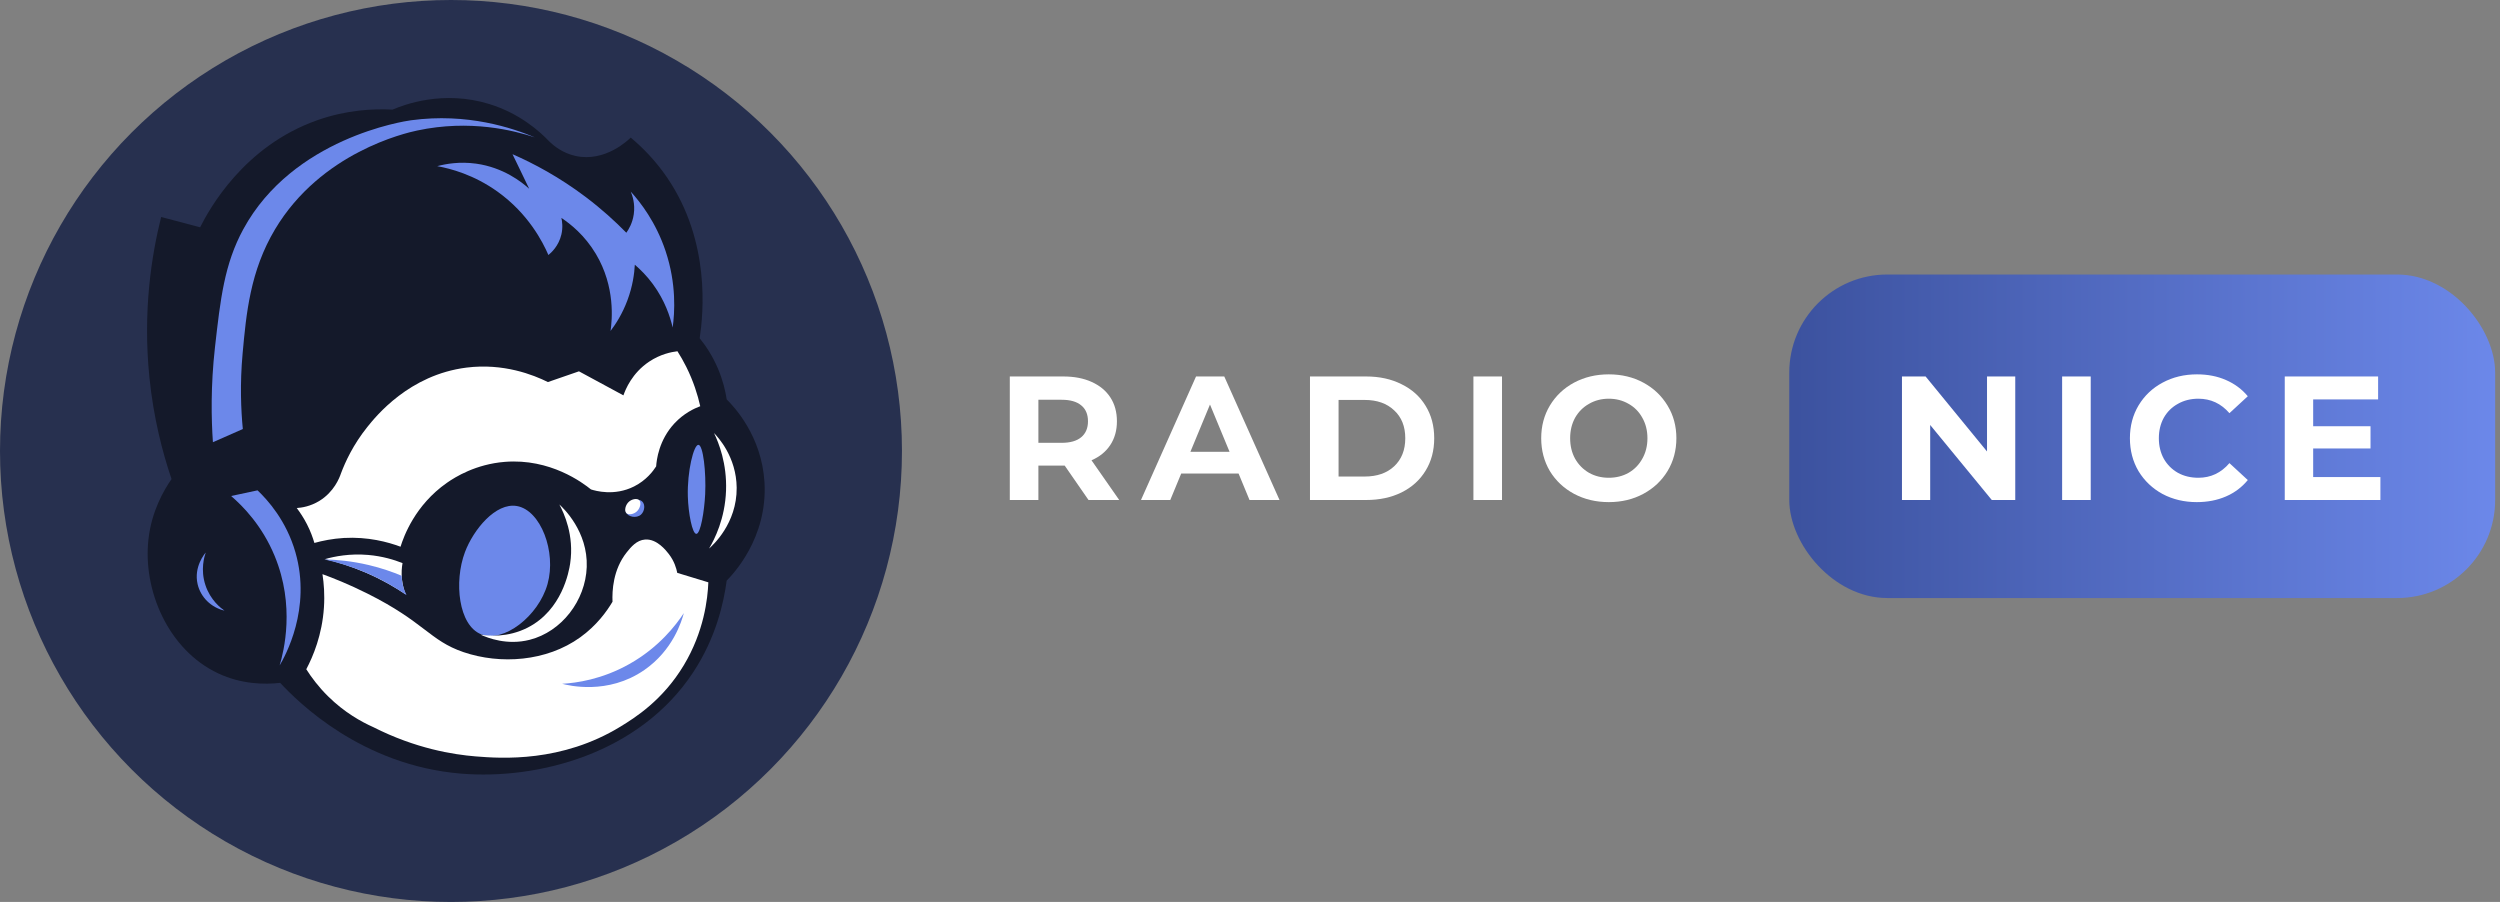 <svg width="255" height="92" viewBox="0 0 255 92" fill="none" xmlns="http://www.w3.org/2000/svg">
<rect x="0" y="0" width="255" height="92" fill="#808080" stroke="none"/>
<circle cx="46" cy="46" r="46" fill="#27304F"/>
<g clip-path="url(#clip0)">
<path d="M28.579 69.653C27.008 69.827 24.653 69.814 22.242 68.679C17.166 66.29 14.529 60.195 15.15 54.94C15.483 52.099 16.712 49.998 17.497 48.865C16.56 46.104 15.66 42.611 15.243 38.519C14.546 31.693 15.473 25.985 16.437 22.133C17.762 22.482 19.086 22.834 20.413 23.184C21.335 21.352 24.854 14.91 32.352 12.265C35.363 11.202 38.095 11.078 40.04 11.18C41.227 10.674 45.203 9.162 49.902 10.61C53.021 11.572 55.042 13.398 56.006 14.407C56.467 14.861 57.374 15.612 58.704 15.907C61.74 16.578 64.124 14.243 64.332 14.033C65.563 15.061 66.883 16.402 68.065 18.14C72.489 24.646 71.749 31.961 71.368 34.504C71.945 35.213 72.661 36.249 73.242 37.622C73.747 38.817 73.995 39.902 74.123 40.74C74.844 41.454 77.696 44.438 77.978 49.2C78.316 54.913 74.692 58.653 74.123 59.218C73.816 61.513 73.024 65.053 70.709 68.57C65.227 76.893 54.848 79.56 47.005 78.908C36.864 78.061 30.404 71.614 28.579 69.653Z" fill="#14192A"/>
<path d="M32.067 55.381C31.908 54.838 31.675 54.187 31.317 53.487C30.973 52.813 30.6 52.258 30.267 51.819C30.762 51.787 31.653 51.658 32.577 51.091C34.073 50.174 34.625 48.743 34.777 48.292C35.216 47.122 36.018 45.362 37.463 43.558C38.338 42.468 41.732 38.229 47.584 37.495C51.368 37.022 54.404 38.236 55.888 38.97C56.943 38.606 58 38.239 59.054 37.875C60.565 38.693 62.078 39.511 63.589 40.328C63.795 39.731 64.465 38.053 66.216 36.886C67.356 36.125 68.472 35.902 69.1 35.827C69.404 36.306 69.708 36.836 70 37.419C70.731 38.883 71.162 40.267 71.425 41.434C70.799 41.667 69.752 42.16 68.801 43.176C67.202 44.889 66.974 46.914 66.927 47.571C66.615 48.057 65.919 48.991 64.678 49.616C62.664 50.63 60.727 50.065 60.278 49.921C59.454 49.257 56.133 46.738 51.493 47.11C48.543 47.345 46.449 48.642 45.578 49.252C42.331 51.527 41.185 54.709 40.854 55.765C39.569 55.287 37.548 54.734 35.071 54.873C33.914 54.945 32.901 55.148 32.067 55.381Z" fill="white"/>
<path d="M32.891 58.564C33.038 59.513 33.129 60.668 33.041 61.974C32.854 64.765 31.942 66.934 31.241 68.263C31.765 69.09 32.484 70.057 33.463 71.024C35.128 72.67 36.849 73.621 38.073 74.167C42.4 76.36 46.221 76.965 48.519 77.153C51.162 77.369 57.289 77.785 63.29 74.112C64.784 73.198 67.604 71.425 69.75 67.849C71.817 64.403 72.183 61.075 72.251 59.397C71.194 59.074 70.137 58.755 69.08 58.432C68.995 57.996 68.786 57.238 68.215 56.504C67.94 56.15 67.003 54.945 65.801 55.032C64.936 55.094 64.357 55.798 63.928 56.335C62.517 58.105 62.432 60.279 62.476 61.377C61.907 62.334 60.882 63.784 59.182 65.008C55.744 67.487 51.03 67.794 47.278 66.518C43.81 65.335 43.307 63.454 37.463 60.537C35.569 59.587 33.951 58.95 32.891 58.564Z" fill="white"/>
<path d="M22.895 62.284C22.541 62.039 21.46 61.223 20.952 59.677C20.432 58.098 20.844 56.764 20.984 56.36C20.869 56.492 19.751 57.825 20.155 59.58C20.462 60.913 21.529 61.964 22.895 62.284Z" fill="#6C88EA"/>
<path d="M21.717 45.105C21.553 42.723 21.482 39.374 21.928 35.418C22.485 30.474 22.885 26.936 24.817 23.38C29.872 14.082 41.212 12.365 41.923 12.268C47.687 11.485 52.315 13.069 54.551 14.011C52.435 13.312 47.964 12.156 42.547 13.314C41.333 13.572 32.739 15.547 28.059 23.38C25.511 27.648 25.116 31.99 24.746 36.058C24.462 39.196 24.584 41.85 24.768 43.761C23.75 44.21 22.735 44.659 21.717 45.105Z" fill="#6C88EA"/>
<path d="M49.083 64.701C46.775 63.796 46.284 59.352 47.425 56.318C48.278 54.043 50.547 51.237 52.727 51.616C55.152 52.04 56.771 56.286 55.849 59.572C54.929 62.852 51.361 65.596 49.083 64.701Z" fill="#6C88EA"/>
<path d="M57.051 51.455C57.514 52.313 58.586 54.583 58.157 57.471C58.034 58.303 57.335 62.217 53.831 64.012C51.805 65.048 49.845 64.864 49.016 64.736C49.757 65.073 51.724 65.846 54.024 65.261C57.281 64.433 59.724 61.265 59.847 57.833C59.977 54.201 57.455 51.822 57.051 51.455Z" fill="white"/>
<path d="M63.869 52.273C64.055 52.724 64.913 52.903 65.379 52.491C65.757 52.156 65.843 51.46 65.497 51.143C65.198 50.867 64.698 50.996 64.418 51.163C64.035 51.391 63.714 51.904 63.869 52.273Z" fill="#6C88EA"/>
<path d="M63.888 52.333C63.641 52.077 63.807 51.467 64.163 51.163C64.457 50.91 64.975 50.791 65.203 51.024C65.451 51.277 65.284 51.871 64.948 52.174C64.646 52.444 64.116 52.568 63.888 52.333Z" fill="white"/>
<path d="M71.025 54.454C70.613 54.454 70.208 52.367 70.159 50.625C70.088 48.059 70.763 45.348 71.241 45.372C71.722 45.395 72.035 48.176 71.928 50.407C71.844 52.134 71.459 54.454 71.025 54.454Z" fill="#6C88EA"/>
<path d="M72.325 55.951C72.889 54.997 73.954 52.91 74.056 50.042C74.157 47.269 73.308 45.167 72.83 44.17C73.24 44.592 75.114 46.607 75.141 49.752C75.172 53.401 72.688 55.634 72.325 55.951Z" fill="white"/>
<path d="M44.597 16.948C45.965 17.195 48.33 17.818 50.745 19.545C53.897 21.801 55.356 24.674 55.937 26.012C56.212 25.789 56.989 25.1 57.262 23.915C57.431 23.189 57.34 22.576 57.262 22.227C58.184 22.839 59.638 23.989 60.776 25.895C62.787 29.261 62.434 32.664 62.275 33.758C62.807 33.059 63.486 32.008 64.004 30.612C64.538 29.175 64.705 27.896 64.752 27.001C65.323 27.489 65.975 28.139 66.596 28.981C67.822 30.649 68.359 32.313 68.612 33.408C68.82 31.889 69.014 28.981 67.891 25.613C66.903 22.656 65.328 20.636 64.335 19.543C64.489 19.902 64.801 20.755 64.646 21.845C64.516 22.772 64.112 23.424 63.886 23.739C62.745 22.574 61.375 21.327 59.751 20.1C57.051 18.061 54.444 16.675 52.276 15.728C52.496 16.187 52.72 16.643 52.94 17.101C53.289 17.82 53.632 18.539 53.978 19.255C53.225 18.576 51.361 17.084 48.56 16.692C46.878 16.462 45.48 16.712 44.597 16.948Z" fill="#6C88EA"/>
<path d="M57.338 69.747C57.951 69.911 61.995 70.922 65.72 68.342C68.639 66.322 69.529 63.367 69.75 62.537C68.955 63.746 67.224 66.027 64.192 67.732C61.377 69.318 58.755 69.665 57.338 69.747Z" fill="#6C88EA"/>
<path d="M33.144 57.032C34.127 56.752 35.667 56.444 37.544 56.603C39.017 56.73 40.217 57.101 41.058 57.438C40.987 57.84 40.928 58.407 40.999 59.079C41.068 59.731 41.234 60.259 41.384 60.631C40.3 59.9 38.929 59.102 37.279 58.393C35.753 57.738 34.343 57.315 33.144 57.032Z" fill="white"/>
<path d="M33.068 57.059C34.333 57.084 35.888 57.225 37.624 57.637C38.912 57.942 40.033 58.336 40.972 58.73C40.977 58.992 41.009 59.322 41.095 59.689C41.195 60.108 41.338 60.447 41.468 60.703C40.386 59.954 38.988 59.119 37.276 58.393C35.712 57.731 34.272 57.319 33.068 57.059Z" fill="#6C88EA"/>
<path d="M23.574 50.592C24.472 50.399 25.369 50.206 26.269 50.015C27.312 51.009 29.205 53.101 30.135 56.34C31.79 62.113 29.068 66.949 28.523 67.876C28.955 66.416 30.115 61.796 28.018 56.715C26.733 53.599 24.764 51.616 23.574 50.592Z" fill="#6C88EA"/>
</g>
<path d="M111.028 51L108.598 47.49H108.454H105.916V51H103V38.4H108.454C109.57 38.4 110.536 38.586 111.352 38.958C112.18 39.33 112.816 39.858 113.26 40.542C113.704 41.226 113.926 42.036 113.926 42.972C113.926 43.908 113.698 44.718 113.242 45.402C112.798 46.074 112.162 46.59 111.334 46.95L114.16 51H111.028ZM110.974 42.972C110.974 42.264 110.746 41.724 110.29 41.352C109.834 40.968 109.168 40.776 108.292 40.776H105.916V45.168H108.292C109.168 45.168 109.834 44.976 110.29 44.592C110.746 44.208 110.974 43.668 110.974 42.972Z" fill="white"/>
<path d="M126.334 48.3H120.484L119.368 51H116.38L121.996 38.4H124.876L130.51 51H127.45L126.334 48.3ZM125.416 46.086L123.418 41.262L121.42 46.086H125.416Z" fill="white"/>
<path d="M133.618 38.4H139.342C140.71 38.4 141.916 38.664 142.96 39.192C144.016 39.708 144.832 40.44 145.408 41.388C145.996 42.336 146.29 43.44 146.29 44.7C146.29 45.96 145.996 47.064 145.408 48.012C144.832 48.96 144.016 49.698 142.96 50.226C141.916 50.742 140.71 51 139.342 51H133.618V38.4ZM139.198 48.606C140.458 48.606 141.46 48.258 142.204 47.562C142.96 46.854 143.338 45.9 143.338 44.7C143.338 43.5 142.96 42.552 142.204 41.856C141.46 41.148 140.458 40.794 139.198 40.794H136.534V48.606H139.198Z" fill="white"/>
<path d="M150.289 38.4H153.205V51H150.289V38.4Z" fill="white"/>
<path d="M164.097 51.216C162.789 51.216 161.607 50.934 160.551 50.37C159.507 49.806 158.685 49.032 158.085 48.048C157.497 47.052 157.203 45.936 157.203 44.7C157.203 43.464 157.497 42.354 158.085 41.37C158.685 40.374 159.507 39.594 160.551 39.03C161.607 38.466 162.789 38.184 164.097 38.184C165.405 38.184 166.581 38.466 167.625 39.03C168.669 39.594 169.491 40.374 170.091 41.37C170.691 42.354 170.991 43.464 170.991 44.7C170.991 45.936 170.691 47.052 170.091 48.048C169.491 49.032 168.669 49.806 167.625 50.37C166.581 50.934 165.405 51.216 164.097 51.216ZM164.097 48.732C164.841 48.732 165.513 48.564 166.113 48.228C166.713 47.88 167.181 47.4 167.517 46.788C167.865 46.176 168.039 45.48 168.039 44.7C168.039 43.92 167.865 43.224 167.517 42.612C167.181 42 166.713 41.526 166.113 41.19C165.513 40.842 164.841 40.668 164.097 40.668C163.353 40.668 162.681 40.842 162.081 41.19C161.481 41.526 161.007 42 160.659 42.612C160.323 43.224 160.155 43.92 160.155 44.7C160.155 45.48 160.323 46.176 160.659 46.788C161.007 47.4 161.481 47.88 162.081 48.228C162.681 48.564 163.353 48.732 164.097 48.732Z" fill="white"/>
<rect x="182.506" y="28" width="72" height="33" rx="10" fill="url(#paint0_linear)"/>
<path d="M205.556 38.4V51H203.162L196.88 43.35V51H194V38.4H196.412L202.676 46.05V38.4H205.556Z" fill="white"/>
<path d="M210.337 38.4H213.253V51H210.337V38.4Z" fill="white"/>
<path d="M224.073 51.216C222.789 51.216 221.625 50.94 220.581 50.388C219.549 49.824 218.733 49.05 218.133 48.066C217.545 47.07 217.251 45.948 217.251 44.7C217.251 43.452 217.545 42.336 218.133 41.352C218.733 40.356 219.549 39.582 220.581 39.03C221.625 38.466 222.795 38.184 224.091 38.184C225.183 38.184 226.167 38.376 227.043 38.76C227.931 39.144 228.675 39.696 229.275 40.416L227.403 42.144C226.551 41.16 225.495 40.668 224.235 40.668C223.455 40.668 222.759 40.842 222.147 41.19C221.535 41.526 221.055 42 220.707 42.612C220.371 43.224 220.203 43.92 220.203 44.7C220.203 45.48 220.371 46.176 220.707 46.788C221.055 47.4 221.535 47.88 222.147 48.228C222.759 48.564 223.455 48.732 224.235 48.732C225.495 48.732 226.551 48.234 227.403 47.238L229.275 48.966C228.675 49.698 227.931 50.256 227.043 50.64C226.155 51.024 225.165 51.216 224.073 51.216Z" fill="white"/>
<path d="M242.801 48.66V51H233.045V38.4H242.567V40.74H235.943V43.476H241.793V45.744H235.943V48.66H242.801Z" fill="white"/>
<defs>
<linearGradient id="paint0_linear" x1="255" y1="44" x2="183" y2="44" gradientUnits="userSpaceOnUse">
<stop stop-color="#6C88EA"/>
<stop offset="1" stop-color="#3C529F"/>
</linearGradient>
<clipPath id="clip0">
<rect width="63" height="69" fill="white" transform="translate(15 10)"/>
</clipPath>
</defs>
</svg>
